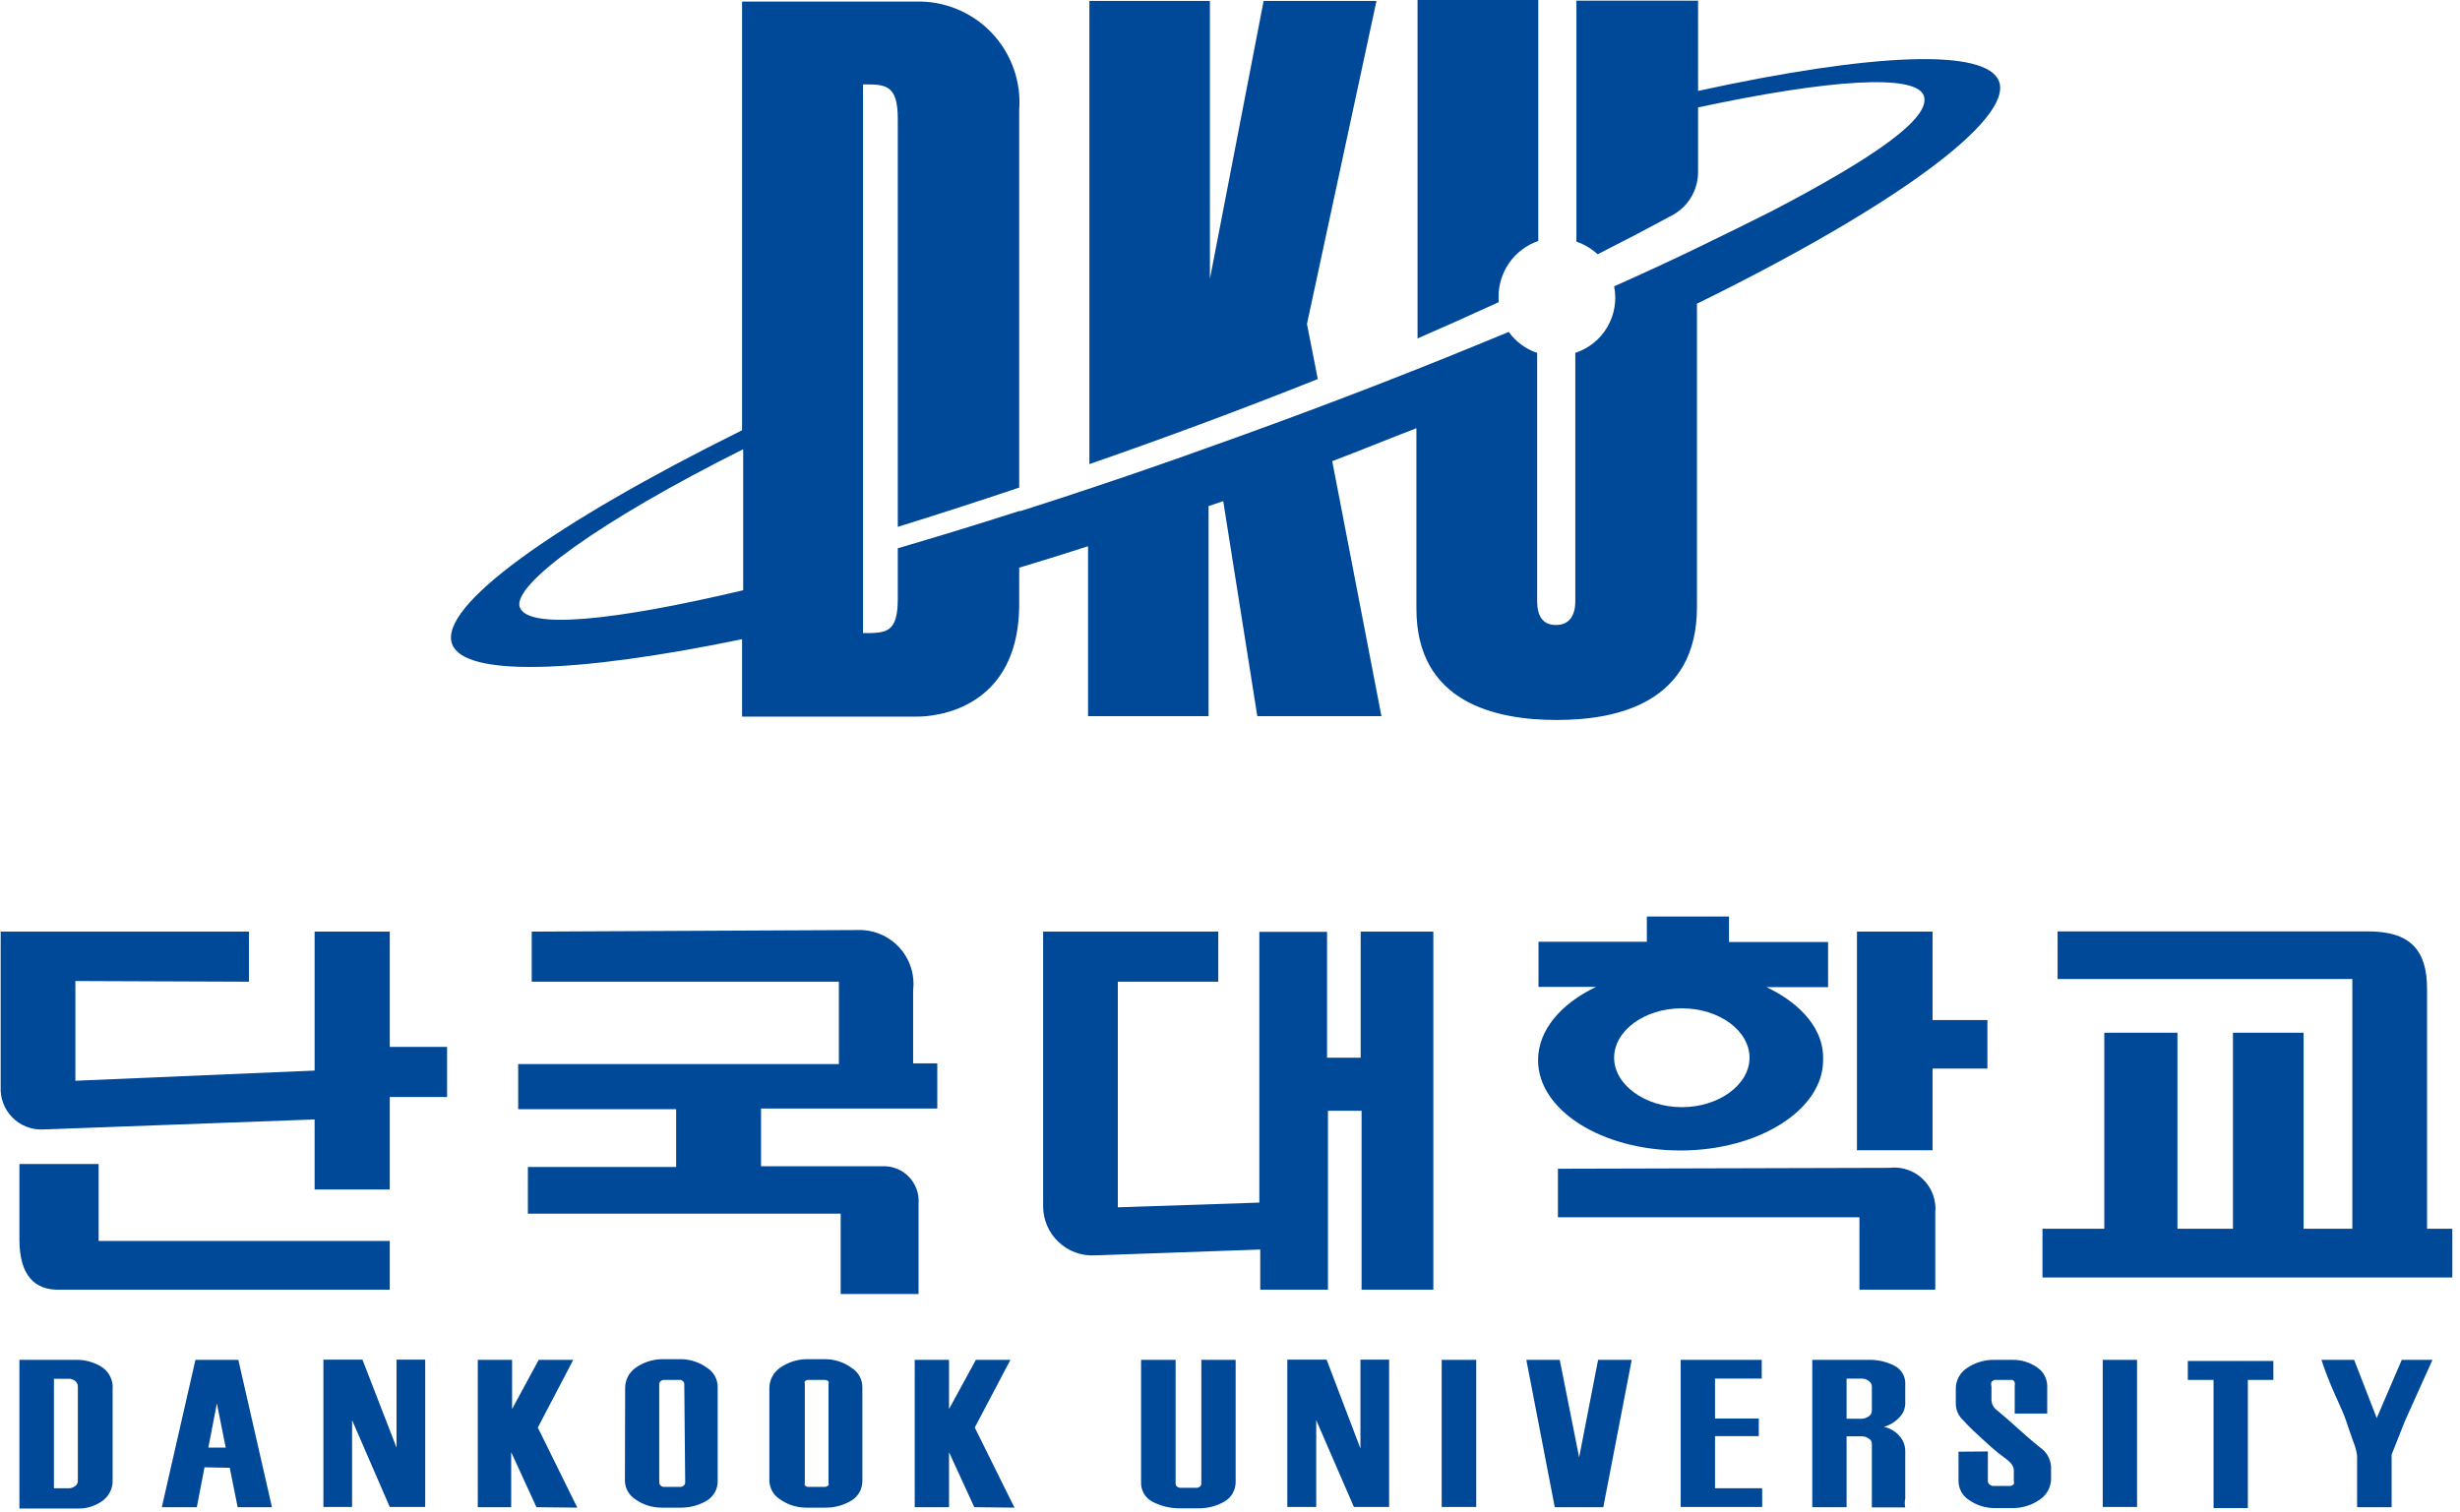 <svg width="109" height="67" viewBox="0 0 109 67" fill="none" xmlns="http://www.w3.org/2000/svg">
<g clip-path="url(#clip0_234_3400)">
<path d="M57.91 14.36L60.99 0.04H55.99L53.61 12.36V0.04H48.27V20.57C51.44 19.47 54.88 18.2 58.39 16.8L57.91 14.36ZM66.4 13.14C66.402 12.598 66.572 12.07 66.887 11.629C67.203 11.188 67.647 10.857 68.16 10.68V0H62.81V15C64.01 14.48 65.21 13.94 66.41 13.39C66.4 13.314 66.397 13.237 66.4 13.16V13.14ZM88.58 3.62C88.04 2.12 82.93 2.35 75.24 4.03V0.03H69.85V10.71C70.199 10.829 70.519 11.02 70.79 11.27C71.897 10.71 72.987 10.14 74.06 9.56C74.409 9.38 74.702 9.11 74.91 8.777C75.117 8.445 75.231 8.062 75.24 7.67V4.76C81.04 3.52 84.88 3.26 85.24 4.24C85.6 5.22 83 7.01 78.52 9.35C76.52 10.35 74.19 11.51 71.52 12.69C71.644 13.307 71.538 13.948 71.221 14.492C70.904 15.036 70.398 15.444 69.8 15.64V26.64C69.8 27.28 69.54 27.7 68.94 27.7C68.34 27.7 68.11 27.28 68.11 26.64V15.64C67.603 15.47 67.162 15.145 66.85 14.71C63.18 16.24 59.16 17.81 54.94 19.33C51.58 20.55 48.31 21.67 45.22 22.65H45.16C43.29 23.25 41.49 23.8 39.78 24.3V26.53C39.78 28.06 39.27 28.06 38.24 28.06V3.74C39.24 3.74 39.78 3.74 39.78 5.27V23.35C41.39 22.85 43.2 22.27 45.16 21.61V4.87C45.207 4.245 45.121 3.617 44.909 3.027C44.697 2.437 44.364 1.898 43.93 1.445C43.496 0.992 42.972 0.636 42.391 0.399C41.811 0.162 41.187 0.05 40.56 0.07H32.88V19.07C24.47 23.24 19.43 26.88 20.03 28.54C20.56 30 25.47 29.86 32.88 28.33V31.76H40.6C40.6 31.76 45.16 31.95 45.16 26.76V25.16C46.16 24.86 47.16 24.55 48.21 24.21V31.74H53.55V22.43L54.2 22.21L55.71 31.74H61.21L59.03 20.44C60.3 19.96 61.55 19.44 62.76 18.98V26.98C62.76 31.15 66.28 31.91 68.98 31.91C71.68 31.91 75.19 31.14 75.19 26.91V13.46C83.95 9.16 89.17 5.31 88.58 3.62ZM32.93 26.16C27.14 27.53 23.37 27.9 23.03 26.91C22.69 25.92 26.53 23.11 32.93 19.91V26.16Z" fill="#004898"/>
<path fill-rule="evenodd" clip-rule="evenodd" d="M104.23 43.39V54.46H102.07V45.77H98.94V54.46H96.48V45.77H93.24V54.46H90.5V56.62H108.66V54.46H107.54V43.83C107.54 42.12 106.81 41.28 104.93 41.28H91.17V43.39H104.23Z" fill="#004898"/>
<path fill-rule="evenodd" clip-rule="evenodd" d="M60.33 41.29H63.51V57.16H60.33V49.23H58.84V57.16H55.84V55.38L48.5 55.64C48.206 55.654 47.913 55.607 47.637 55.505C47.362 55.402 47.11 55.244 46.897 55.041C46.684 54.839 46.514 54.595 46.398 54.325C46.282 54.055 46.221 53.764 46.22 53.47V41.29H53.98V43.51H49.53V53.51L55.8 53.3V41.3H58.8V46.88H60.29V41.3L60.33 41.29Z" fill="#004898"/>
<path fill-rule="evenodd" clip-rule="evenodd" d="M23.56 41.29V43.51H37.17V47.16H22.96V49.16H29.96V51.72H23.39V53.79H37.25V57.35H40.7V53.35C40.718 53.131 40.688 52.911 40.613 52.704C40.538 52.498 40.42 52.309 40.267 52.152C40.114 51.995 39.928 51.872 39.724 51.793C39.519 51.713 39.299 51.678 39.08 51.69H33.72V49.13H41.53V47.13H40.46V43.88C40.499 43.538 40.464 43.192 40.357 42.865C40.25 42.538 40.074 42.238 39.84 41.986C39.607 41.733 39.321 41.534 39.004 41.402C38.686 41.27 38.344 41.208 38 41.22L23.56 41.29Z" fill="#004898"/>
<path fill-rule="evenodd" clip-rule="evenodd" d="M69.03 51.8V53.95H82.39V57.16H85.75V53.76C85.778 53.486 85.743 53.21 85.649 52.951C85.555 52.692 85.404 52.458 85.207 52.266C85.01 52.074 84.772 51.928 84.511 51.841C84.25 51.753 83.973 51.725 83.7 51.76L69.03 51.8Z" fill="#004898"/>
<path fill-rule="evenodd" clip-rule="evenodd" d="M82.28 41.29V50.98H85.63V47.36H88.06V45.21H85.63V41.29H82.28Z" fill="#004898"/>
<path fill-rule="evenodd" clip-rule="evenodd" d="M78.27 43.75H81V41.75H76.61V40.62H72.97V41.74H68.17V43.74H70.72C69.17 44.48 68.15 45.65 68.15 46.99C68.15 49.21 70.98 50.99 74.46 50.99C77.94 50.99 80.78 49.18 80.78 46.99C80.84 45.66 79.83 44.49 78.27 43.75ZM74.52 49.07C72.88 49.07 71.52 48.07 71.52 46.88C71.52 45.69 72.85 44.69 74.52 44.69C76.19 44.69 77.52 45.69 77.52 46.88C77.52 48.07 76.17 49.07 74.52 49.07V49.07Z" fill="#004898"/>
<path fill-rule="evenodd" clip-rule="evenodd" d="M11.03 43.51V41.29H0.03V48.16C0.016 48.41 0.054 48.66 0.142 48.894C0.23 49.128 0.366 49.342 0.541 49.52C0.716 49.699 0.926 49.839 1.159 49.932C1.391 50.025 1.64 50.069 1.89 50.06L14.6 49.59V47.42L3.34 47.9V43.48L11.03 43.51Z" fill="#004898"/>
<path d="M11.9 55H4.37V51.59H0.86V54.93C0.86 56.59 1.59 57.15 2.54 57.16H17.27V55H11.9Z" fill="#004898"/>
<path d="M19.81 48.62V46.4H17.27V41.29H13.94V52.72H17.27V48.62H19.81Z" fill="#004898"/>
<path d="M0.86 60.27H3.4C3.788 60.268 4.17 60.375 4.5 60.58C4.666 60.686 4.799 60.835 4.885 61.011C4.972 61.188 5.008 61.384 4.99 61.58V65.58C4.999 65.762 4.963 65.943 4.885 66.107C4.806 66.271 4.688 66.413 4.54 66.52C4.214 66.754 3.821 66.873 3.42 66.86H0.86V60.27ZM3.45 61.45C3.448 61.368 3.416 61.29 3.36 61.23C3.289 61.169 3.203 61.127 3.11 61.11H2.39V65.96H3.1C3.192 65.946 3.278 65.908 3.35 65.85C3.382 65.823 3.408 65.789 3.425 65.751C3.442 65.713 3.451 65.672 3.45 65.63V61.45Z" fill="#004898"/>
<path d="M8.72 66.8H7.17L8.66 60.27H10.56L12.05 66.8H10.53L9.61 62.2L8.72 66.8ZM8.92 65.03V64.16H10.52V65.06L8.92 65.03Z" fill="#004898"/>
<path d="M17.27 66.79L15.6 62.94V66.79H14.33V60.26H16.06L17.57 64.16V60.26H18.84V66.79H17.27Z" fill="#004898"/>
<path d="M23.77 66.8L22.65 64.36V66.8H21.17V60.27H22.69V62.45L23.87 60.27H25.4L23.83 63.27L25.58 66.82L23.77 66.8Z" fill="#004898"/>
<path d="M27.7 61.51C27.7 61.338 27.741 61.169 27.82 61.016C27.898 60.863 28.011 60.731 28.15 60.63C28.487 60.39 28.887 60.255 29.3 60.24H30.17C30.591 60.243 31.001 60.38 31.34 60.63C31.485 60.723 31.604 60.852 31.684 61.005C31.765 61.157 31.805 61.328 31.8 61.5V65.64C31.802 65.808 31.763 65.974 31.684 66.123C31.605 66.271 31.49 66.398 31.35 66.49C30.995 66.709 30.587 66.823 30.17 66.82H29.3C28.888 66.818 28.486 66.689 28.15 66.45C28.015 66.363 27.902 66.246 27.822 66.106C27.742 65.967 27.697 65.811 27.69 65.65L27.7 61.51ZM30.32 61.34C30.32 61.295 30.302 61.252 30.27 61.22C30.242 61.193 30.207 61.172 30.17 61.16H29.39C29.342 61.167 29.297 61.188 29.26 61.22C29.231 61.254 29.213 61.296 29.21 61.34V65.72C29.213 65.761 29.231 65.8 29.26 65.83C29.292 65.865 29.334 65.889 29.38 65.9H29.58H29.99H30.18C30.229 65.889 30.274 65.865 30.31 65.83C30.339 65.8 30.357 65.761 30.36 65.72L30.32 61.34Z" fill="#004898"/>
<path d="M34.09 61.51C34.092 61.337 34.135 61.168 34.215 61.015C34.295 60.862 34.41 60.73 34.55 60.63C34.887 60.39 35.287 60.255 35.7 60.24H36.57C36.991 60.243 37.401 60.38 37.74 60.63C37.887 60.722 38.008 60.85 38.09 61.003C38.172 61.155 38.214 61.327 38.21 61.5V65.64C38.211 65.809 38.17 65.976 38.09 66.124C38.009 66.273 37.892 66.399 37.75 66.49C37.397 66.711 36.987 66.826 36.57 66.82H35.71C35.298 66.818 34.896 66.689 34.56 66.45C34.423 66.365 34.308 66.247 34.227 66.108C34.145 65.969 34.098 65.811 34.09 65.65V61.51ZM36.71 61.34C36.726 61.301 36.726 61.258 36.71 61.22C36.669 61.188 36.621 61.168 36.57 61.16H35.78C35.735 61.168 35.693 61.188 35.66 61.22C35.648 61.259 35.648 61.301 35.66 61.34V65.72C35.648 65.756 35.648 65.794 35.66 65.83C35.692 65.865 35.734 65.889 35.78 65.9H35.98H36.38H36.58C36.628 65.887 36.672 65.863 36.71 65.83C36.722 65.794 36.722 65.756 36.71 65.72V61.34Z" fill="#004898"/>
<path d="M43.17 66.8L42.05 64.36V66.8H40.53V60.27H42.05V62.45L43.24 60.27H44.77L43.19 63.27L44.95 66.82L43.17 66.8Z" fill="#004898"/>
<path d="M52.09 60.27V65.76C52.09 65.805 52.108 65.848 52.14 65.88C52.181 65.912 52.229 65.932 52.28 65.94H53.05C53.097 65.93 53.142 65.91 53.18 65.88C53.212 65.848 53.23 65.805 53.23 65.76V60.27H54.75V65.68C54.751 65.849 54.71 66.016 54.63 66.164C54.549 66.313 54.432 66.439 54.29 66.53C53.924 66.748 53.505 66.858 53.08 66.85H52.25C51.839 66.849 51.434 66.75 51.07 66.56C50.91 66.479 50.777 66.355 50.687 66.2C50.596 66.046 50.552 65.869 50.56 65.69V60.27H52.09Z" fill="#004898"/>
<path d="M59.99 66.79L58.32 62.94V66.79H57.04V60.26H58.78L60.28 64.2V60.26H61.55V66.79H59.99Z" fill="#004898"/>
<path d="M63.88 66.79V60.27H65.41V66.79H63.88Z" fill="#004898"/>
<path d="M71.04 66.8H68.89L67.63 60.27H69.11L69.97 64.59L70.81 60.27H72.3L71.04 66.8Z" fill="#004898"/>
<path d="M74.47 66.79V60.27H78.06V61.1H75.99V62.87H77.93V63.65H75.99V65.96H78.08V66.79H74.47Z" fill="#004898"/>
<path d="M82.94 66.81C82.94 66.7 82.94 66.58 82.94 66.44C82.94 66.3 82.94 66.05 82.94 65.68V65.28C82.94 65.05 82.94 64.78 82.94 64.47V63.99C82.94 63.946 82.929 63.903 82.908 63.865C82.887 63.826 82.857 63.794 82.82 63.77C82.735 63.702 82.629 63.663 82.52 63.66H81.82V66.8H80.3V60.27H82.82C83.209 60.263 83.594 60.353 83.94 60.53C84.095 60.608 84.223 60.731 84.309 60.882C84.394 61.034 84.433 61.207 84.42 61.38V62.22C84.412 62.451 84.316 62.669 84.15 62.83C83.965 63.026 83.73 63.168 83.47 63.24C83.733 63.292 83.972 63.429 84.15 63.63C84.323 63.814 84.419 64.057 84.42 64.31V66.41C84.391 66.542 84.391 66.678 84.42 66.81H82.94ZM82.94 61.45C82.939 61.405 82.928 61.361 82.907 61.321C82.886 61.281 82.856 61.246 82.82 61.22C82.736 61.148 82.63 61.106 82.52 61.1H81.82V62.88H82.52C82.629 62.869 82.733 62.828 82.82 62.76C82.857 62.734 82.887 62.7 82.908 62.66C82.929 62.62 82.94 62.575 82.94 62.53V61.45Z" fill="#004898"/>
<path d="M88.08 64.33V65.64C88.079 65.666 88.084 65.692 88.094 65.717C88.105 65.741 88.12 65.763 88.14 65.78C88.182 65.82 88.234 65.848 88.29 65.86H89.08C89.136 65.848 89.188 65.82 89.23 65.78C89.246 65.735 89.246 65.685 89.23 65.64V65.16C89.23 64.99 89.11 64.82 88.86 64.64C88.61 64.46 88.42 64.3 88.27 64.17C87.603 63.577 87.173 63.167 86.98 62.94C86.787 62.761 86.672 62.513 86.66 62.25V61.54C86.66 61.365 86.703 61.192 86.785 61.037C86.867 60.882 86.985 60.749 87.13 60.65C87.481 60.403 87.9 60.27 88.33 60.27H89.17C89.564 60.264 89.949 60.383 90.27 60.61C90.403 60.7 90.512 60.82 90.589 60.961C90.665 61.102 90.707 61.26 90.71 61.42V62.65H89.27V61.41C89.28 61.364 89.28 61.316 89.27 61.27C89.262 61.246 89.248 61.224 89.231 61.205C89.214 61.186 89.193 61.171 89.17 61.16H88.37C88.32 61.179 88.275 61.21 88.24 61.25C88.22 61.312 88.22 61.378 88.24 61.44V62.05C88.242 62.139 88.265 62.225 88.307 62.303C88.349 62.382 88.408 62.449 88.48 62.5L88.94 62.89C89.57 63.46 90.06 63.89 90.39 64.15C90.53 64.244 90.647 64.368 90.732 64.513C90.817 64.659 90.867 64.822 90.88 64.99V65.55C90.878 65.728 90.833 65.902 90.749 66.058C90.666 66.215 90.546 66.349 90.4 66.45C90.047 66.703 89.624 66.84 89.19 66.84H88.39C87.979 66.841 87.577 66.715 87.24 66.48C87.102 66.392 86.988 66.27 86.908 66.127C86.827 65.984 86.784 65.824 86.78 65.66V64.34L88.08 64.33Z" fill="#004898"/>
<path d="M93.17 66.79V60.27H94.69V66.79H93.17Z" fill="#004898"/>
<path d="M99.6 61.16V66.84H98.08V61.16H96.94V60.32H100.73V61.16H99.6Z" fill="#004898"/>
<path d="M106.56 62.98L105.97 64.47V66.8H104.44V64.51C104.41 64.297 104.353 64.089 104.27 63.89C104.16 63.57 104.05 63.27 103.96 62.99C103.87 62.71 103.71 62.36 103.47 61.83C103.24 61.321 103.036 60.8 102.86 60.27H104.31L105.31 62.85L106.42 60.27H107.78L106.56 62.98Z" fill="#004898"/>
</g>
<defs>
<clipPath id="clip0_234_3400">
<rect width="108.66" height="66.85" fill="white"/>
</clipPath>
</defs>
</svg>

